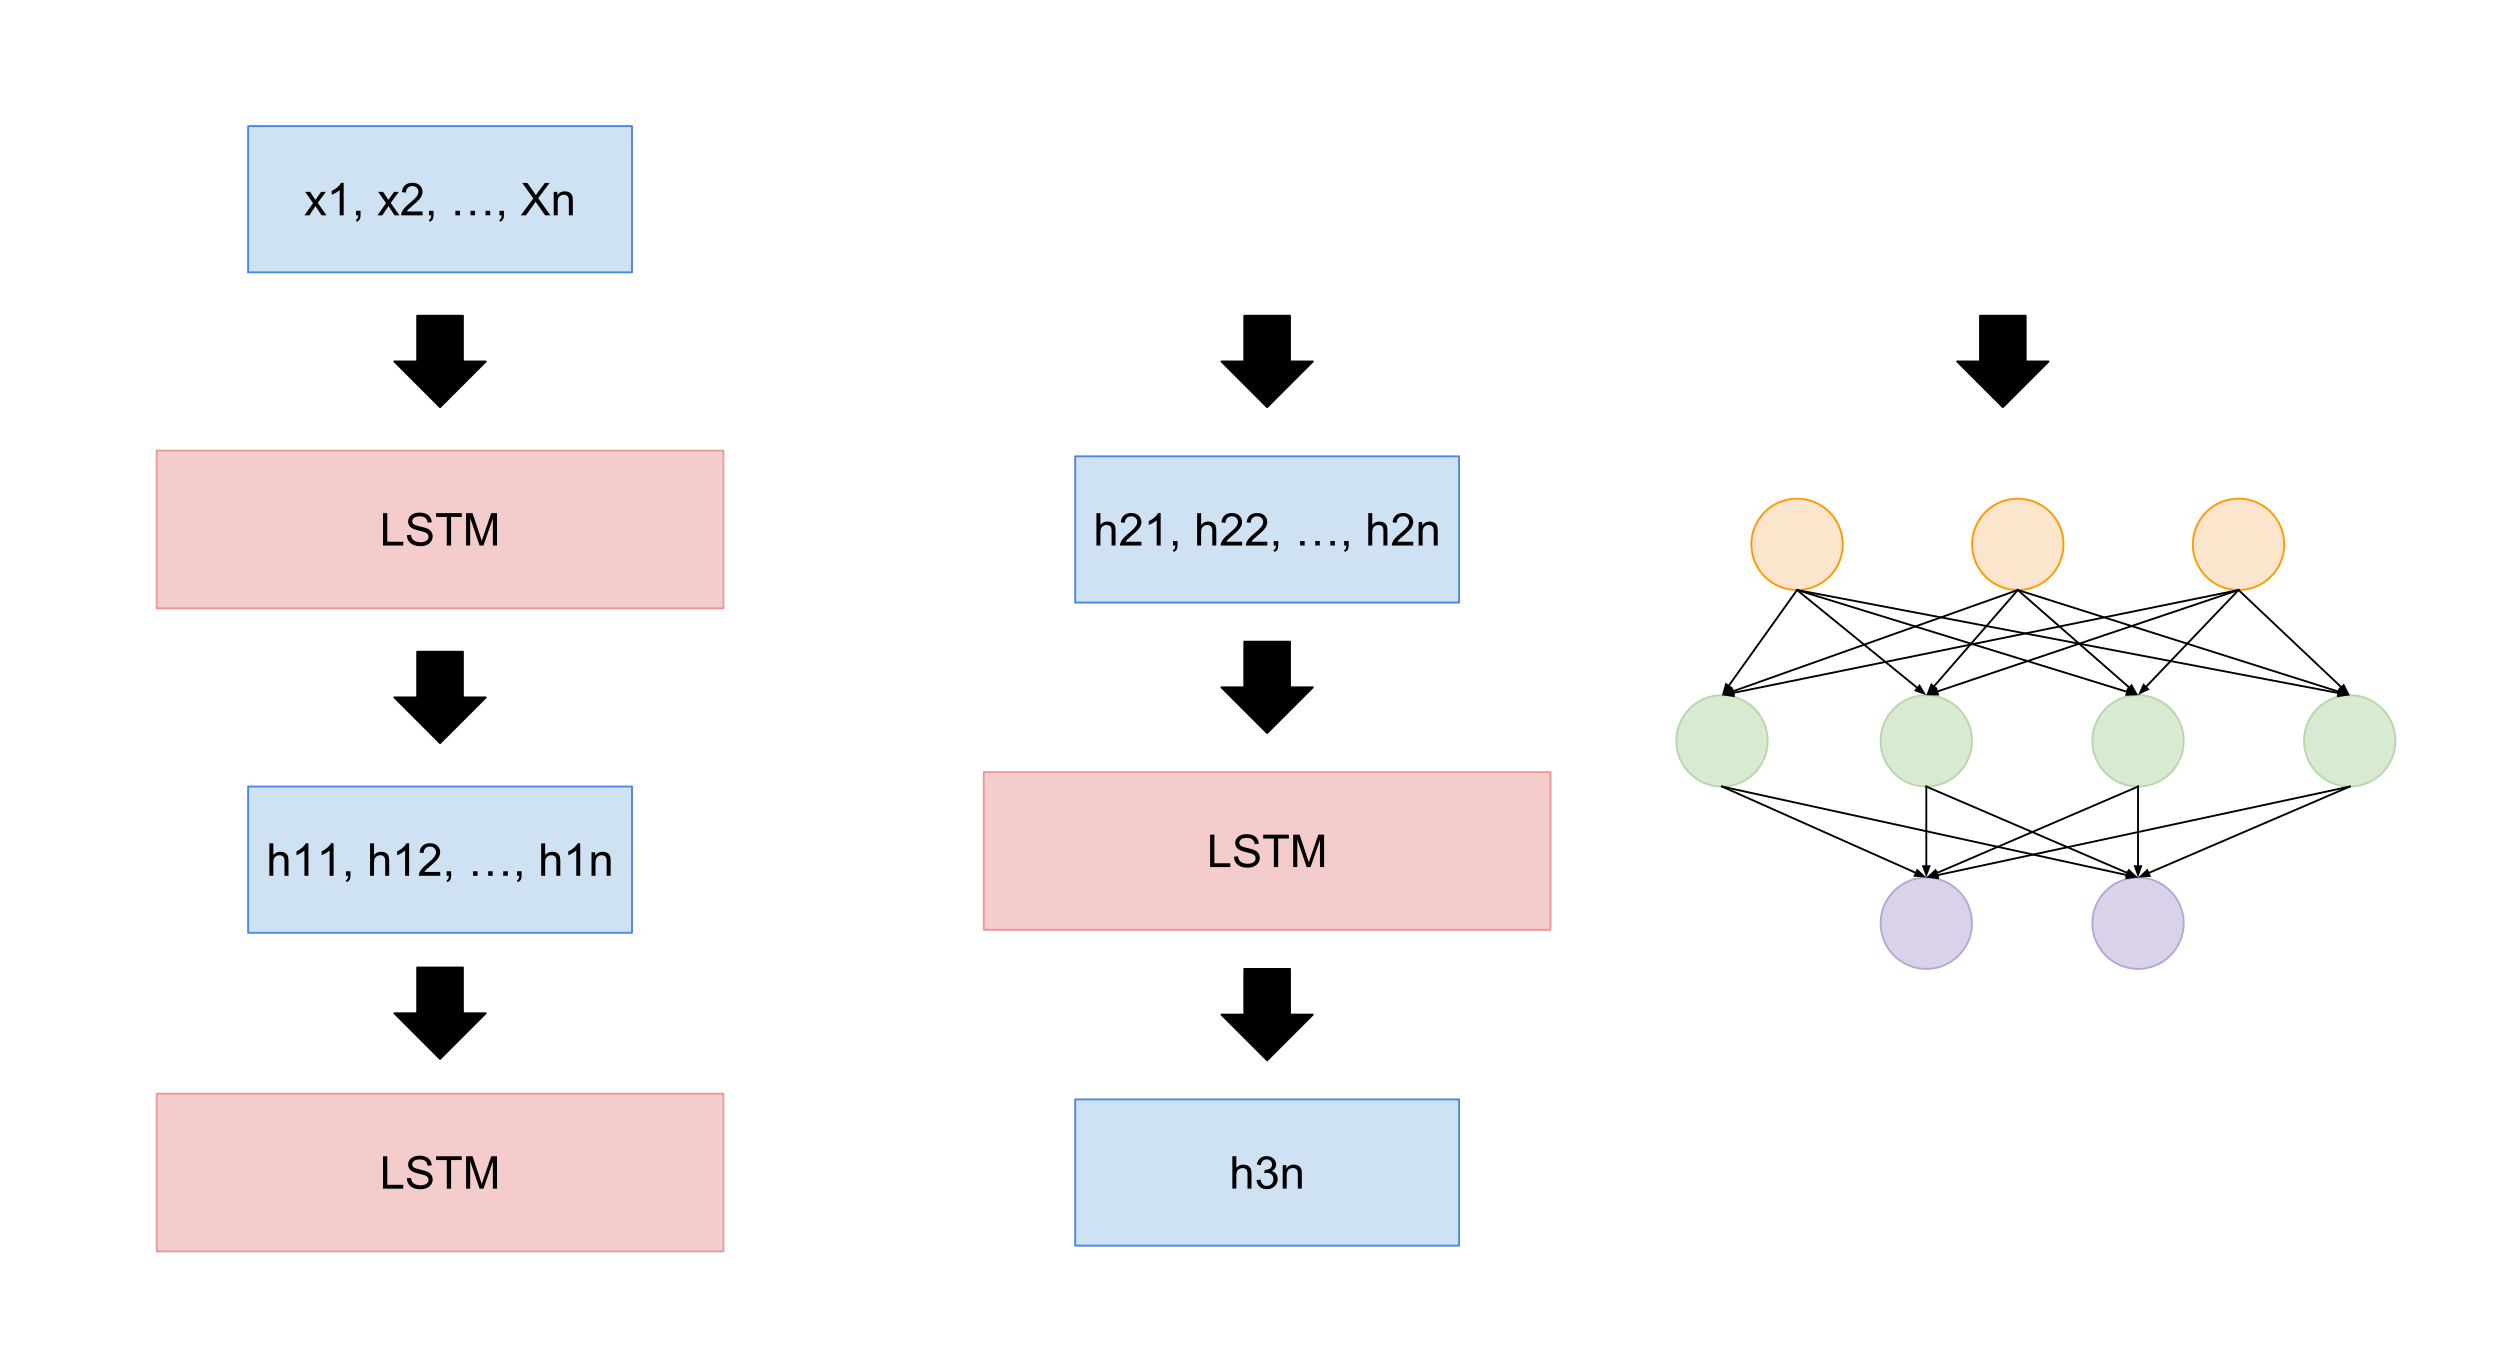 <svg version="1.1" viewBox="0.0 0.0 1325.202 727.533" fill="none" stroke="none" stroke-linecap="square" stroke-miterlimit="10" xmlns:xlink="http://www.w3.org/1999/xlink" xmlns="http://www.w3.org/2000/svg"><clipPath id="p.0"><path d="m0 0l1325.202 0l0 727.533l-1325.202 0l0 -727.533z" clip-rule="nonzero"/></clipPath><g clip-path="url(#p.0)"><path fill="#000000" fill-opacity="0.0" d="m0 0l1325.202 0l0 727.533l-1325.202 0z" fill-rule="evenodd"/><path fill="#cfe2f3" d="m131.517 66.846l203.496 0l0 77.512l-203.496 0z" fill-rule="evenodd"/><path stroke="#4a86e8" stroke-width="1.0" stroke-linejoin="round" stroke-linecap="butt" d="m131.517 66.846l203.496 0l0 77.512l-203.496 0z" fill-rule="evenodd"/><path fill="#000000" d="m161.408 114.142l4.547 -6.469l-4.203 -5.984l2.641 0l1.906 2.922q0.547 0.828 0.875 1.391q0.516 -0.766 0.938 -1.359l2.109 -2.953l2.516 0l-4.297 5.859l4.625 6.594l-2.594 0l-2.547 -3.875l-0.688 -1.031l-3.266 4.906l-2.562 0zm20.766 0l-2.109 0l0 -13.438q-0.75 0.719 -2.0 1.453q-1.234 0.719 -2.219 1.078l0 -2.031q1.781 -0.828 3.094 -2.016q1.328 -1.188 1.875 -2.297l1.359 0l0 17.25zm6.551 0l0 -2.406l2.391 0l0 2.406q0 1.328 -0.469 2.141q-0.469 0.812 -1.484 1.266l-0.578 -0.906q0.656 -0.297 0.969 -0.875q0.328 -0.562 0.359 -1.625l-1.188 0zm11.367 0l4.547 -6.469l-4.203 -5.984l2.641 0l1.906 2.922q0.547 0.828 0.875 1.391q0.516 -0.766 0.938 -1.359l2.109 -2.953l2.516 0l-4.297 5.859l4.625 6.594l-2.594 0l-2.547 -3.875l-0.688 -1.031l-3.266 4.906l-2.562 0zm23.906 -2.031l0 2.031l-11.344 0q-0.031 -0.766 0.234 -1.469q0.438 -1.156 1.391 -2.281q0.953 -1.125 2.766 -2.609q2.797 -2.297 3.781 -3.625q0.984 -1.344 0.984 -2.547q0 -1.25 -0.906 -2.109q-0.891 -0.859 -2.328 -0.859q-1.516 0 -2.438 0.922q-0.906 0.906 -0.922 2.516l-2.172 -0.219q0.219 -2.422 1.672 -3.688q1.453 -1.281 3.906 -1.281q2.469 0 3.906 1.375q1.453 1.359 1.453 3.391q0 1.031 -0.422 2.031q-0.422 1.0 -1.406 2.109q-0.969 1.094 -3.25 3.016q-1.891 1.594 -2.438 2.156q-0.531 0.562 -0.891 1.141l8.422 0zm3.41 2.031l0 -2.406l2.391 0l0 2.406q0 1.328 -0.469 2.141q-0.469 0.812 -1.484 1.266l-0.578 -0.906q0.656 -0.297 0.969 -0.875q0.328 -0.562 0.359 -1.625l-1.188 0zm13.992 0l0 -2.406l2.406 0l0 2.406l-2.406 0zm8.016 0l0 -2.406l2.391 0l0 2.406l-2.391 0zm7.984 0l0 -2.406l2.422 0l0 2.406l-2.422 0zm7.344 0l0 -2.406l2.391 0l0 2.406q0 1.328 -0.469 2.141q-0.469 0.812 -1.484 1.266l-0.578 -0.906q0.656 -0.297 0.969 -0.875q0.328 -0.562 0.359 -1.625l-1.188 0zm11.305 0l6.641 -8.953l-5.859 -8.234l2.703 0l3.125 4.406q0.969 1.375 1.375 2.109q0.578 -0.938 1.359 -1.953l3.469 -4.562l2.469 0l-6.031 8.109l6.5 9.078l-2.812 0l-4.328 -6.125q-0.359 -0.531 -0.75 -1.156q-0.578 0.938 -0.812 1.297l-4.312 5.984l-2.734 0zm17.477 0l0 -12.453l1.906 0l0 1.781q1.375 -2.062 3.953 -2.062q1.125 0 2.062 0.406q0.953 0.406 1.422 1.062q0.469 0.656 0.656 1.562q0.125 0.578 0.125 2.047l0 7.656l-2.109 0l0 -7.578q0 -1.281 -0.25 -1.922q-0.25 -0.641 -0.875 -1.016q-0.625 -0.391 -1.469 -0.391q-1.344 0 -2.328 0.859q-0.984 0.859 -0.984 3.25l0 6.797l-2.109 0z" fill-rule="nonzero"/><path fill="#f4cccc" d="m83.06 238.854l300.409 0l0 83.591l-300.409 0z" fill-rule="evenodd"/><path stroke="#ea9999" stroke-width="1.0" stroke-linejoin="round" stroke-linecap="butt" d="m83.06 238.854l300.409 0l0 83.591l-300.409 0z" fill-rule="evenodd"/><path fill="#000000" d="m203.027 289.19l0 -17.188l2.266 0l0 15.156l8.469 0l0 2.031l-10.734 0zm12.66 -5.516l2.141 -0.188q0.156 1.281 0.703 2.109q0.562 0.828 1.734 1.344q1.172 0.5 2.641 0.5q1.297 0 2.297 -0.375q1.0 -0.391 1.484 -1.062q0.484 -0.688 0.484 -1.484q0 -0.797 -0.469 -1.406q-0.469 -0.609 -1.547 -1.016q-0.688 -0.266 -3.062 -0.828q-2.359 -0.578 -3.312 -1.078q-1.234 -0.641 -1.844 -1.594q-0.594 -0.969 -0.594 -2.141q0 -1.312 0.734 -2.438q0.75 -1.125 2.156 -1.703q1.422 -0.594 3.156 -0.594q1.906 0 3.359 0.609q1.469 0.609 2.25 1.812q0.797 1.188 0.844 2.703l-2.172 0.172q-0.172 -1.641 -1.188 -2.469q-1.016 -0.828 -3.0 -0.828q-2.062 0 -3.016 0.766q-0.938 0.75 -0.938 1.812q0 0.922 0.672 1.516q0.656 0.609 3.422 1.234q2.781 0.625 3.812 1.094q1.5 0.688 2.203 1.75q0.719 1.062 0.719 2.438q0 1.375 -0.781 2.594q-0.781 1.203 -2.25 1.891q-1.469 0.672 -3.312 0.672q-2.328 0 -3.906 -0.672q-1.578 -0.688 -2.484 -2.047q-0.891 -1.375 -0.938 -3.094zm21.148 5.516l0 -15.156l-5.656 0l0 -2.031l13.625 0l0 2.031l-5.688 0l0 15.156l-2.281 0zm10.223 0l0 -17.188l3.422 0l4.062 12.172q0.562 1.703 0.828 2.547q0.297 -0.938 0.906 -2.766l4.125 -11.953l3.047 0l0 17.188l-2.188 0l0 -14.375l-4.984 14.375l-2.063 0l-4.969 -14.625l0 14.625l-2.188 0z" fill-rule="nonzero"/><path fill="#000000" d="m209.045 191.606l12.11 0l0 -24.22l24.22 0l0 24.22l12.11 0l-24.22 24.22z" fill-rule="evenodd"/><path stroke="#000000" stroke-width="1.0" stroke-linejoin="round" stroke-linecap="butt" d="m209.045 191.606l12.11 0l0 -24.22l24.22 0l0 24.22l12.11 0l-24.22 24.22z" fill-rule="evenodd"/><path fill="#000000" d="m209.045 369.69l12.11 0l0 -24.22l24.22 0l0 24.22l12.11 0l-24.22 24.22z" fill-rule="evenodd"/><path stroke="#000000" stroke-width="1.0" stroke-linejoin="round" stroke-linecap="butt" d="m209.045 369.69l12.11 0l0 -24.22l24.22 0l0 24.22l12.11 0l-24.22 24.22z" fill-rule="evenodd"/><path fill="#cfe2f3" d="m131.517 416.938l203.496 0l0 77.512l-203.496 0z" fill-rule="evenodd"/><path stroke="#4a86e8" stroke-width="1.0" stroke-linejoin="round" stroke-linecap="butt" d="m131.517 416.938l203.496 0l0 77.512l-203.496 0z" fill-rule="evenodd"/><path fill="#000000" d="m142.775 464.234l0 -17.188l2.109 0l0 6.172q1.484 -1.719 3.734 -1.719q1.375 0 2.391 0.547q1.031 0.547 1.469 1.516q0.438 0.953 0.438 2.781l0 7.891l-2.109 0l0 -7.891q0 -1.578 -0.688 -2.297q-0.688 -0.719 -1.938 -0.719q-0.938 0 -1.766 0.484q-0.828 0.484 -1.188 1.312q-0.344 0.828 -0.344 2.297l0 6.812l-2.109 0zm20.707 0l-2.109 0l0 -13.438q-0.75 0.719 -2.0 1.453q-1.234 0.719 -2.219 1.078l0 -2.031q1.781 -0.828 3.094 -2.016q1.328 -1.188 1.875 -2.297l1.359 0l0 17.25zm13.348 0l-2.109 0l0 -13.438q-0.75 0.719 -2.0 1.453q-1.234 0.719 -2.219 1.078l0 -2.031q1.781 -0.828 3.094 -2.016q1.328 -1.188 1.875 -2.297l1.359 0l0 17.25zm6.551 0l0 -2.406l2.391 0l0 2.406q0 1.328 -0.469 2.141q-0.469 0.812 -1.484 1.266l-0.578 -0.906q0.656 -0.297 0.969 -0.875q0.328 -0.562 0.359 -1.625l-1.188 0zm12.773 0l0 -17.188l2.109 0l0 6.172q1.484 -1.719 3.734 -1.719q1.375 0 2.391 0.547q1.031 0.547 1.469 1.516q0.438 0.953 0.438 2.781l0 7.891l-2.109 0l0 -7.891q0 -1.578 -0.688 -2.297q-0.688 -0.719 -1.938 -0.719q-0.938 0 -1.766 0.484q-0.828 0.484 -1.188 1.312q-0.344 0.828 -0.344 2.297l0 6.812l-2.109 0zm20.707 0l-2.109 0l0 -13.438q-0.75 0.719 -2.0 1.453q-1.234 0.719 -2.219 1.078l0 -2.031q1.781 -0.828 3.094 -2.016q1.328 -1.188 1.875 -2.297l1.359 0l0 17.25zm16.488 -2.031l0 2.031l-11.344 0q-0.031 -0.766 0.234 -1.469q0.438 -1.156 1.391 -2.281q0.953 -1.125 2.766 -2.609q2.797 -2.297 3.781 -3.625q0.984 -1.344 0.984 -2.547q0 -1.25 -0.906 -2.109q-0.891 -0.859 -2.328 -0.859q-1.516 0 -2.438 0.922q-0.906 0.906 -0.922 2.516l-2.172 -0.219q0.219 -2.422 1.672 -3.688q1.453 -1.281 3.906 -1.281q2.469 0 3.906 1.375q1.453 1.359 1.453 3.391q0 1.031 -0.422 2.031q-0.422 1.0 -1.406 2.109q-0.969 1.094 -3.25 3.016q-1.891 1.594 -2.438 2.156q-0.531 0.562 -0.891 1.141l8.422 0zm3.41 2.031l0 -2.406l2.391 0l0 2.406q0 1.328 -0.469 2.141q-0.469 0.812 -1.484 1.266l-0.578 -0.906q0.656 -0.297 0.969 -0.875q0.328 -0.562 0.359 -1.625l-1.188 0zm13.992 0l0 -2.406l2.406 0l0 2.406l-2.406 0zm8.016 0l0 -2.406l2.391 0l0 2.406l-2.391 0zm7.984 0l0 -2.406l2.422 0l0 2.406l-2.422 0zm7.344 0l0 -2.406l2.391 0l0 2.406q0 1.328 -0.469 2.141q-0.469 0.812 -1.484 1.266l-0.578 -0.906q0.656 -0.297 0.969 -0.875q0.328 -0.562 0.359 -1.625l-1.188 0zm12.773 0l0 -17.188l2.109 0l0 6.172q1.484 -1.719 3.734 -1.719q1.375 0 2.391 0.547q1.031 0.547 1.469 1.516q0.438 0.953 0.438 2.781l0 7.891l-2.109 0l0 -7.891q0 -1.578 -0.688 -2.297q-0.688 -0.719 -1.938 -0.719q-0.938 0 -1.766 0.484q-0.828 0.484 -1.188 1.312q-0.344 0.828 -0.344 2.297l0 6.812l-2.109 0zm20.707 0l-2.109 0l0 -13.438q-0.75 0.719 -2.0 1.453q-1.234 0.719 -2.219 1.078l0 -2.031q1.781 -0.828 3.094 -2.016q1.328 -1.188 1.875 -2.297l1.359 0l0 17.25zm5.988 0l0 -12.453l1.906 0l0 1.781q1.375 -2.062 3.953 -2.062q1.125 0 2.062 0.406q0.953 0.406 1.422 1.062q0.469 0.656 0.656 1.562q0.125 0.578 0.125 2.047l0 7.656l-2.109 0l0 -7.578q0 -1.281 -0.25 -1.922q-0.25 -0.641 -0.875 -1.016q-0.625 -0.391 -1.469 -0.391q-1.344 0 -2.328 0.859q-0.984 0.859 -0.984 3.25l0 6.797l-2.109 0z" fill-rule="nonzero"/><path fill="#f4cccc" d="m83.06 579.752l300.409 0l0 83.591l-300.409 0z" fill-rule="evenodd"/><path stroke="#ea9999" stroke-width="1.0" stroke-linejoin="round" stroke-linecap="butt" d="m83.06 579.752l300.409 0l0 83.591l-300.409 0z" fill-rule="evenodd"/><path fill="#000000" d="m203.027 630.087l0 -17.188l2.266 0l0 15.156l8.469 0l0 2.031l-10.734 0zm12.66 -5.516l2.141 -0.188q0.156 1.281 0.703 2.109q0.562 0.828 1.734 1.344q1.172 0.5 2.641 0.5q1.297 0 2.297 -0.375q1.0 -0.391 1.484 -1.062q0.484 -0.688 0.484 -1.484q0 -0.797 -0.469 -1.406q-0.469 -0.609 -1.547 -1.016q-0.688 -0.266 -3.062 -0.828q-2.359 -0.578 -3.312 -1.078q-1.234 -0.641 -1.844 -1.594q-0.594 -0.969 -0.594 -2.141q0 -1.312 0.734 -2.438q0.75 -1.125 2.156 -1.703q1.422 -0.594 3.156 -0.594q1.906 0 3.359 0.609q1.469 0.609 2.25 1.812q0.797 1.188 0.844 2.703l-2.172 0.172q-0.172 -1.641 -1.188 -2.469q-1.016 -0.828 -3.0 -0.828q-2.062 0 -3.016 0.766q-0.938 0.75 -0.938 1.812q0 0.922 0.672 1.516q0.656 0.609 3.422 1.234q2.781 0.625 3.812 1.094q1.5 0.688 2.203 1.75q0.719 1.062 0.719 2.438q0 1.375 -0.781 2.594q-0.781 1.203 -2.25 1.891q-1.469 0.672 -3.312 0.672q-2.328 0 -3.906 -0.672q-1.578 -0.688 -2.484 -2.047q-0.891 -1.375 -0.938 -3.094zm21.148 5.516l0 -15.156l-5.656 0l0 -2.031l13.625 0l0 2.031l-5.688 0l0 15.156l-2.281 0zm10.223 0l0 -17.188l3.422 0l4.062 12.172q0.562 1.703 0.828 2.547q0.297 -0.938 0.906 -2.766l4.125 -11.953l3.047 0l0 17.188l-2.188 0l0 -14.375l-4.984 14.375l-2.063 0l-4.969 -14.625l0 14.625l-2.188 0z" fill-rule="nonzero"/><path fill="#000000" d="m209.045 537.1l12.11 0l0 -24.22l24.22 0l0 24.22l12.11 0l-24.22 24.22z" fill-rule="evenodd"/><path stroke="#000000" stroke-width="1.0" stroke-linejoin="round" stroke-linecap="butt" d="m209.045 537.1l12.11 0l0 -24.22l24.22 0l0 24.22l12.11 0l-24.22 24.22z" fill-rule="evenodd"/><path fill="#000000" d="m647.467 191.606l12.11 0l0 -24.22l24.22 0l0 24.22l12.11 0l-24.22 24.22z" fill-rule="evenodd"/><path stroke="#000000" stroke-width="1.0" stroke-linejoin="round" stroke-linecap="butt" d="m647.467 191.606l12.11 0l0 -24.22l24.22 0l0 24.22l12.11 0l-24.22 24.22z" fill-rule="evenodd"/><path fill="#cfe2f3" d="m569.94 241.894l203.496 0l0 77.512l-203.496 0z" fill-rule="evenodd"/><path stroke="#4a86e8" stroke-width="1.0" stroke-linejoin="round" stroke-linecap="butt" d="m569.94 241.894l203.496 0l0 77.512l-203.496 0z" fill-rule="evenodd"/><path fill="#000000" d="m581.197 289.19l0 -17.188l2.109 0l0 6.172q1.484 -1.719 3.734 -1.719q1.375 0 2.391 0.547q1.031 0.547 1.469 1.516q0.438 0.953 0.438 2.781l0 7.891l-2.109 0l0 -7.891q0 -1.578 -0.688 -2.297q-0.688 -0.719 -1.938 -0.719q-0.938 0 -1.766 0.484q-0.828 0.484 -1.188 1.312q-0.344 0.828 -0.344 2.297l0 6.812l-2.109 0zm23.848 -2.031l0 2.031l-11.344 0q-0.031 -0.766 0.234 -1.469q0.438 -1.156 1.391 -2.281q0.953 -1.125 2.766 -2.609q2.797 -2.297 3.781 -3.625q0.984 -1.344 0.984 -2.547q0 -1.25 -0.906 -2.109q-0.891 -0.859 -2.328 -0.859q-1.516 0 -2.438 0.922q-0.906 0.906 -0.922 2.516l-2.172 -0.219q0.219 -2.422 1.672 -3.688q1.453 -1.281 3.906 -1.281q2.469 0 3.906 1.375q1.453 1.359 1.453 3.391q0 1.031 -0.422 2.031q-0.422 1.0 -1.406 2.109q-0.969 1.094 -3.25 3.016q-1.891 1.594 -2.438 2.156q-0.531 0.562 -0.891 1.141l8.422 0zm10.207 2.031l-2.109 0l0 -13.438q-0.75 0.719 -2.0 1.453q-1.234 0.719 -2.219 1.078l0 -2.031q1.781 -0.828 3.094 -2.016q1.328 -1.188 1.875 -2.297l1.359 0l0 17.25zm6.551 0l0 -2.406l2.391 0l0 2.406q0 1.328 -0.469 2.141q-0.469 0.812 -1.484 1.266l-0.578 -0.906q0.656 -0.297 0.969 -0.875q0.328 -0.562 0.359 -1.625l-1.188 0zm12.773 0l0 -17.188l2.109 0l0 6.172q1.484 -1.719 3.734 -1.719q1.375 0 2.391 0.547q1.031 0.547 1.469 1.516q0.438 0.953 0.438 2.781l0 7.891l-2.109 0l0 -7.891q0 -1.578 -0.688 -2.297q-0.688 -0.719 -1.938 -0.719q-0.938 0 -1.766 0.484q-0.828 0.484 -1.188 1.312q-0.344 0.828 -0.344 2.297l0 6.812l-2.109 0zm23.848 -2.031l0 2.031l-11.344 0q-0.031 -0.766 0.234 -1.469q0.438 -1.156 1.391 -2.281q0.953 -1.125 2.766 -2.609q2.797 -2.297 3.781 -3.625q0.984 -1.344 0.984 -2.547q0 -1.25 -0.906 -2.109q-0.891 -0.859 -2.328 -0.859q-1.516 0 -2.438 0.922q-0.906 0.906 -0.922 2.516l-2.172 -0.219q0.219 -2.422 1.672 -3.688q1.453 -1.281 3.906 -1.281q2.469 0 3.906 1.375q1.453 1.359 1.453 3.391q0 1.031 -0.422 2.031q-0.422 1.0 -1.406 2.109q-0.969 1.094 -3.25 3.016q-1.891 1.594 -2.438 2.156q-0.531 0.562 -0.891 1.141l8.422 0zm13.348 0l0 2.031l-11.344 0q-0.031 -0.766 0.234 -1.469q0.438 -1.156 1.391 -2.281q0.953 -1.125 2.766 -2.609q2.797 -2.297 3.781 -3.625q0.984 -1.344 0.984 -2.547q0 -1.25 -0.906 -2.109q-0.891 -0.859 -2.328 -0.859q-1.516 0 -2.438 0.922q-0.906 0.906 -0.922 2.516l-2.172 -0.219q0.219 -2.422 1.672 -3.688q1.453 -1.281 3.906 -1.281q2.469 0 3.906 1.375q1.453 1.359 1.453 3.391q0 1.031 -0.422 2.031q-0.422 1.0 -1.406 2.109q-0.969 1.094 -3.25 3.016q-1.891 1.594 -2.438 2.156q-0.531 0.562 -0.891 1.141l8.422 0zm3.41 2.031l0 -2.406l2.391 0l0 2.406q0 1.328 -0.469 2.141q-0.469 0.812 -1.484 1.266l-0.578 -0.906q0.656 -0.297 0.969 -0.875q0.328 -0.562 0.359 -1.625l-1.188 0zm13.992 0l0 -2.406l2.406 0l0 2.406l-2.406 0zm8.016 0l0 -2.406l2.391 0l0 2.406l-2.391 0zm7.984 0l0 -2.406l2.422 0l0 2.406l-2.422 0zm7.344 0l0 -2.406l2.391 0l0 2.406q0 1.328 -0.469 2.141q-0.469 0.812 -1.484 1.266l-0.578 -0.906q0.656 -0.297 0.969 -0.875q0.328 -0.562 0.359 -1.625l-1.188 0zm12.773 0l0 -17.188l2.109 0l0 6.172q1.484 -1.719 3.734 -1.719q1.375 0 2.391 0.547q1.031 0.547 1.469 1.516q0.438 0.953 0.438 2.781l0 7.891l-2.109 0l0 -7.891q0 -1.578 -0.688 -2.297q-0.688 -0.719 -1.938 -0.719q-0.938 0 -1.766 0.484q-0.828 0.484 -1.188 1.312q-0.344 0.828 -0.344 2.297l0 6.812l-2.109 0zm23.848 -2.031l0 2.031l-11.344 0q-0.031 -0.766 0.234 -1.469q0.438 -1.156 1.391 -2.281q0.953 -1.125 2.766 -2.609q2.797 -2.297 3.781 -3.625q0.984 -1.344 0.984 -2.547q0 -1.25 -0.906 -2.109q-0.891 -0.859 -2.328 -0.859q-1.516 0 -2.438 0.922q-0.906 0.906 -0.922 2.516l-2.172 -0.219q0.219 -2.422 1.672 -3.688q1.453 -1.281 3.906 -1.281q2.469 0 3.906 1.375q1.453 1.359 1.453 3.391q0 1.031 -0.422 2.031q-0.422 1.0 -1.406 2.109q-0.969 1.094 -3.25 3.016q-1.891 1.594 -2.438 2.156q-0.531 0.562 -0.891 1.141l8.422 0zm2.848 2.031l0 -12.453l1.906 0l0 1.781q1.375 -2.062 3.953 -2.062q1.125 0 2.062 0.406q0.953 0.406 1.422 1.062q0.469 0.656 0.656 1.562q0.125 0.578 0.125 2.047l0 7.656l-2.109 0l0 -7.578q0 -1.281 -0.25 -1.922q-0.25 -0.641 -0.875 -1.016q-0.625 -0.391 -1.469 -0.391q-1.344 0 -2.328 0.859q-0.984 0.859 -0.984 3.25l0 6.797l-2.109 0z" fill-rule="nonzero"/><path fill="#000000" d="m647.467 364.349l12.11 0l0 -24.22l24.22 0l0 24.22l12.11 0l-24.22 24.22z" fill-rule="evenodd"/><path stroke="#000000" stroke-width="1.0" stroke-linejoin="round" stroke-linecap="butt" d="m647.467 364.349l12.11 0l0 -24.22l24.22 0l0 24.22l12.11 0l-24.22 24.22z" fill-rule="evenodd"/><path fill="#f4cccc" d="m521.483 409.295l300.409 0l0 83.591l-300.409 0z" fill-rule="evenodd"/><path stroke="#ea9999" stroke-width="1.0" stroke-linejoin="round" stroke-linecap="butt" d="m521.483 409.295l300.409 0l0 83.591l-300.409 0z" fill-rule="evenodd"/><path fill="#000000" d="m641.449 459.631l0 -17.188l2.266 0l0 15.156l8.469 0l0 2.031l-10.734 0zm12.66 -5.516l2.141 -0.188q0.156 1.281 0.703 2.109q0.562 0.828 1.734 1.344q1.172 0.5 2.641 0.5q1.297 0 2.297 -0.375q1.0 -0.391 1.484 -1.062q0.484 -0.688 0.484 -1.484q0 -0.797 -0.469 -1.406q-0.469 -0.609 -1.547 -1.016q-0.688 -0.266 -3.062 -0.828q-2.359 -0.578 -3.312 -1.078q-1.234 -0.641 -1.844 -1.594q-0.594 -0.969 -0.594 -2.141q0 -1.312 0.734 -2.438q0.75 -1.125 2.156 -1.703q1.422 -0.594 3.156 -0.594q1.906 0 3.359 0.609q1.469 0.609 2.25 1.812q0.797 1.188 0.844 2.703l-2.172 0.172q-0.172 -1.641 -1.188 -2.469q-1.016 -0.828 -3.0 -0.828q-2.062 0 -3.016 0.766q-0.938 0.75 -0.938 1.812q0 0.922 0.672 1.516q0.656 0.609 3.422 1.234q2.781 0.625 3.812 1.094q1.5 0.688 2.203 1.75q0.719 1.062 0.719 2.438q0 1.375 -0.781 2.594q-0.781 1.203 -2.25 1.891q-1.469 0.672 -3.312 0.672q-2.328 0 -3.906 -0.672q-1.578 -0.688 -2.484 -2.047q-0.891 -1.375 -0.938 -3.094zm21.148 5.516l0 -15.156l-5.656 0l0 -2.031l13.625 0l0 2.031l-5.688 0l0 15.156l-2.281 0zm10.223 0l0 -17.188l3.422 0l4.062 12.172q0.562 1.703 0.828 2.547q0.297 -0.938 0.906 -2.766l4.125 -11.953l3.047 0l0 17.188l-2.188 0l0 -14.375l-4.984 14.375l-2.062 0l-4.969 -14.625l0 14.625l-2.188 0z" fill-rule="nonzero"/><path fill="#000000" d="m647.467 537.829l12.11 0l0 -24.22l24.22 0l0 24.22l12.11 0l-24.22 24.22z" fill-rule="evenodd"/><path stroke="#000000" stroke-width="1.0" stroke-linejoin="round" stroke-linecap="butt" d="m647.467 537.829l12.11 0l0 -24.22l24.22 0l0 24.22l12.11 0l-24.22 24.22z" fill-rule="evenodd"/><path fill="#cfe2f3" d="m569.94 582.776l203.496 0l0 77.512l-203.496 0z" fill-rule="evenodd"/><path stroke="#4a86e8" stroke-width="1.0" stroke-linejoin="round" stroke-linecap="butt" d="m569.94 582.776l203.496 0l0 77.512l-203.496 0z" fill-rule="evenodd"/><path fill="#000000" d="m653.244 630.072l0 -17.188l2.109 0l0 6.172q1.484 -1.719 3.734 -1.719q1.375 0 2.391 0.547q1.031 0.547 1.469 1.516q0.438 0.953 0.438 2.781l0 7.891l-2.109 0l0 -7.891q0 -1.578 -0.688 -2.297q-0.688 -0.719 -1.938 -0.719q-0.938 0 -1.766 0.484q-0.828 0.484 -1.188 1.312q-0.344 0.828 -0.344 2.297l0 6.812l-2.109 0zm12.785 -4.531l2.109 -0.281q0.359 1.781 1.234 2.578q0.875 0.797 2.125 0.797q1.484 0 2.5 -1.031q1.031 -1.031 1.031 -2.562q0 -1.453 -0.953 -2.391q-0.938 -0.953 -2.406 -0.953q-0.594 0 -1.484 0.234l0.234 -1.844q0.203 0.016 0.344 0.016q1.344 0 2.422 -0.703q1.078 -0.703 1.078 -2.156q0 -1.172 -0.797 -1.922q-0.781 -0.766 -2.016 -0.766q-1.234 0 -2.062 0.781q-0.812 0.766 -1.047 2.312l-2.109 -0.375q0.391 -2.125 1.75 -3.281q1.375 -1.172 3.422 -1.172q1.406 0 2.578 0.609q1.188 0.594 1.812 1.641q0.641 1.047 0.641 2.219q0 1.109 -0.609 2.031q-0.594 0.906 -1.766 1.438q1.531 0.359 2.375 1.469q0.844 1.109 0.844 2.766q0 2.25 -1.641 3.828q-1.641 1.562 -4.156 1.562q-2.266 0 -3.766 -1.344q-1.484 -1.359 -1.688 -3.5zm13.91 4.531l0 -12.453l1.906 0l0 1.781q1.375 -2.062 3.953 -2.062q1.125 0 2.062 0.406q0.953 0.406 1.422 1.062q0.469 0.656 0.656 1.562q0.125 0.578 0.125 2.047l0 7.656l-2.109 0l0 -7.578q0 -1.281 -0.25 -1.922q-0.25 -0.641 -0.875 -1.016q-0.625 -0.391 -1.469 -0.391q-1.344 0 -2.328 0.859q-0.984 0.859 -0.984 3.25l0 6.797l-2.109 0z" fill-rule="nonzero"/><path fill="#000000" d="m1037.454 191.606l12.11 0l0 -24.22l24.22 0l0 24.22l12.11 0l-24.22 24.22z" fill-rule="evenodd"/><path stroke="#000000" stroke-width="1.0" stroke-linejoin="round" stroke-linecap="butt" d="m1037.454 191.606l12.11 0l0 -24.22l24.22 0l0 24.22l12.11 0l-24.22 24.22z" fill-rule="evenodd"/><path fill="#fce5cd" d="m928.357 288.538l0 0c0 -13.377 10.844 -24.22 24.221 -24.22l0 0c6.424 0 12.584 2.552 17.126 7.094c4.542 4.542 7.094 10.703 7.094 17.126l0 0c0 13.377 -10.844 24.22 -24.22 24.22l0 0c-13.377 0 -24.221 -10.844 -24.221 -24.22z" fill-rule="evenodd"/><path stroke="#ff9900" stroke-width="1.0" stroke-linejoin="round" stroke-linecap="butt" d="m928.357 288.538l0 0c0 -13.377 10.844 -24.22 24.221 -24.22l0 0c6.424 0 12.584 2.552 17.126 7.094c4.542 4.542 7.094 10.703 7.094 17.126l0 0c0 13.377 -10.844 24.22 -24.22 24.22l0 0c-13.377 0 -24.221 -10.844 -24.221 -24.22z" fill-rule="evenodd"/><path fill="#fce5cd" d="m1045.37 288.538l0 0c0 -13.377 10.844 -24.22 24.22 -24.22l0 0c6.424 0 12.584 2.552 17.126 7.094c4.542 4.542 7.094 10.703 7.094 17.126l0 0c0 13.377 -10.844 24.22 -24.22 24.22l0 0c-13.377 0 -24.22 -10.844 -24.22 -24.22z" fill-rule="evenodd"/><path stroke="#ff9900" stroke-width="1.0" stroke-linejoin="round" stroke-linecap="butt" d="m1045.37 288.538l0 0c0 -13.377 10.844 -24.22 24.22 -24.22l0 0c6.424 0 12.584 2.552 17.126 7.094c4.542 4.542 7.094 10.703 7.094 17.126l0 0c0 13.377 -10.844 24.22 -24.22 24.22l0 0c-13.377 0 -24.22 -10.844 -24.22 -24.22z" fill-rule="evenodd"/><path fill="#fce5cd" d="m1162.383 288.538l0 0c0 -13.377 10.844 -24.22 24.22 -24.22l0 0c6.424 0 12.584 2.552 17.126 7.094c4.542 4.542 7.094 10.703 7.094 17.126l0 0c0 13.377 -10.844 24.22 -24.22 24.22l0 0c-13.377 0 -24.22 -10.844 -24.22 -24.22z" fill-rule="evenodd"/><path stroke="#ff9900" stroke-width="1.0" stroke-linejoin="round" stroke-linecap="butt" d="m1162.383 288.538l0 0c0 -13.377 10.844 -24.22 24.22 -24.22l0 0c6.424 0 12.584 2.552 17.126 7.094c4.542 4.542 7.094 10.703 7.094 17.126l0 0c0 13.377 -10.844 24.22 -24.22 24.22l0 0c-13.377 0 -24.22 -10.844 -24.22 -24.22z" fill-rule="evenodd"/><path fill="#d9ead3" d="m888.575 392.719l0 0c0 -13.377 10.844 -24.22 24.22 -24.22l0 0c6.424 0 12.584 2.552 17.126 7.094c4.542 4.542 7.094 10.703 7.094 17.126l0 0c0 13.377 -10.844 24.22 -24.22 24.22l0 0c-13.377 0 -24.22 -10.844 -24.22 -24.22z" fill-rule="evenodd"/><path stroke="#b6d7a8" stroke-width="1.0" stroke-linejoin="round" stroke-linecap="butt" d="m888.575 392.719l0 0c0 -13.377 10.844 -24.22 24.22 -24.22l0 0c6.424 0 12.584 2.552 17.126 7.094c4.542 4.542 7.094 10.703 7.094 17.126l0 0c0 13.377 -10.844 24.22 -24.22 24.22l0 0c-13.377 0 -24.22 -10.844 -24.22 -24.22z" fill-rule="evenodd"/><path fill="#d9ead3" d="m996.875 392.719l0 0c0 -13.377 10.844 -24.22 24.221 -24.22l0 0c6.424 0 12.584 2.552 17.126 7.094c4.542 4.542 7.094 10.703 7.094 17.126l0 0c0 13.377 -10.844 24.22 -24.22 24.22l0 0c-13.377 0 -24.221 -10.844 -24.221 -24.22z" fill-rule="evenodd"/><path stroke="#b6d7a8" stroke-width="1.0" stroke-linejoin="round" stroke-linecap="butt" d="m996.875 392.719l0 0c0 -13.377 10.844 -24.22 24.221 -24.22l0 0c6.424 0 12.584 2.552 17.126 7.094c4.542 4.542 7.094 10.703 7.094 17.126l0 0c0 13.377 -10.844 24.22 -24.22 24.22l0 0c-13.377 0 -24.221 -10.844 -24.221 -24.22z" fill-rule="evenodd"/><path fill="#d9ead3" d="m1109.105 392.719l0 0c0 -13.377 10.844 -24.22 24.22 -24.22l0 0c6.424 0 12.584 2.552 17.126 7.094c4.542 4.542 7.094 10.703 7.094 17.126l0 0c0 13.377 -10.844 24.22 -24.22 24.22l0 0c-13.377 0 -24.22 -10.844 -24.22 -24.22z" fill-rule="evenodd"/><path stroke="#b6d7a8" stroke-width="1.0" stroke-linejoin="round" stroke-linecap="butt" d="m1109.105 392.719l0 0c0 -13.377 10.844 -24.22 24.22 -24.22l0 0c6.424 0 12.584 2.552 17.126 7.094c4.542 4.542 7.094 10.703 7.094 17.126l0 0c0 13.377 -10.844 24.22 -24.22 24.22l0 0c-13.377 0 -24.22 -10.844 -24.22 -24.22z" fill-rule="evenodd"/><path fill="#d9ead3" d="m1221.336 392.719l0 0c0 -13.377 10.844 -24.22 24.22 -24.22l0 0c6.424 0 12.584 2.552 17.126 7.094c4.542 4.542 7.094 10.703 7.094 17.126l0 0c0 13.377 -10.844 24.22 -24.22 24.22l0 0c-13.377 0 -24.22 -10.844 -24.22 -24.22z" fill-rule="evenodd"/><path stroke="#b6d7a8" stroke-width="1.0" stroke-linejoin="round" stroke-linecap="butt" d="m1221.336 392.719l0 0c0 -13.377 10.844 -24.22 24.22 -24.22l0 0c6.424 0 12.584 2.552 17.126 7.094c4.542 4.542 7.094 10.703 7.094 17.126l0 0c0 13.377 -10.844 24.22 -24.22 24.22l0 0c-13.377 0 -24.22 -10.844 -24.22 -24.22z" fill-rule="evenodd"/><path fill="#d9d2e9" d="m996.877 489.388l0 0c0 -13.377 10.844 -24.22 24.22 -24.22l0 0c6.424 0 12.584 2.552 17.127 7.094c4.542 4.542 7.094 10.703 7.094 17.126l0 0c0 13.377 -10.844 24.22 -24.221 24.22l0 0c-13.377 0 -24.22 -10.844 -24.22 -24.22z" fill-rule="evenodd"/><path stroke="#b4a7d6" stroke-width="1.0" stroke-linejoin="round" stroke-linecap="butt" d="m996.877 489.388l0 0c0 -13.377 10.844 -24.22 24.22 -24.22l0 0c6.424 0 12.584 2.552 17.127 7.094c4.542 4.542 7.094 10.703 7.094 17.126l0 0c0 13.377 -10.844 24.22 -24.221 24.22l0 0c-13.377 0 -24.22 -10.844 -24.22 -24.22z" fill-rule="evenodd"/><path fill="#d9d2e9" d="m1109.105 489.388l0 0c0 -13.377 10.844 -24.22 24.22 -24.22l0 0c6.424 0 12.584 2.552 17.126 7.094c4.542 4.542 7.094 10.703 7.094 17.126l0 0c0 13.377 -10.844 24.22 -24.22 24.22l0 0c-13.377 0 -24.22 -10.844 -24.22 -24.22z" fill-rule="evenodd"/><path stroke="#b4a7d6" stroke-width="1.0" stroke-linejoin="round" stroke-linecap="butt" d="m1109.105 489.388l0 0c0 -13.377 10.844 -24.22 24.22 -24.22l0 0c6.424 0 12.584 2.552 17.126 7.094c4.542 4.542 7.094 10.703 7.094 17.126l0 0c0 13.377 -10.844 24.22 -24.22 24.22l0 0c-13.377 0 -24.22 -10.844 -24.22 -24.22z" fill-rule="evenodd"/><path fill="#000000" fill-opacity="0.0" d="m952.577 312.759l-39.78 55.748" fill-rule="evenodd"/><path stroke="#000000" stroke-width="1.0" stroke-linejoin="round" stroke-linecap="butt" d="m952.577 312.759l-36.294 50.864" fill-rule="evenodd"/><path fill="#000000" stroke="#000000" stroke-width="1.0" stroke-linecap="butt" d="m914.938 362.663l-1.291 4.653l3.98 -2.735z" fill-rule="evenodd"/><path fill="#000000" fill-opacity="0.0" d="m1069.591 312.759l-156.787 55.748" fill-rule="evenodd"/><path stroke="#000000" stroke-width="1.0" stroke-linejoin="round" stroke-linecap="butt" d="m1069.591 312.759l-151.134 53.738" fill-rule="evenodd"/><path fill="#000000" stroke="#000000" stroke-width="1.0" stroke-linecap="butt" d="m917.903 364.94l-3.723 3.077l4.829 0.036z" fill-rule="evenodd"/><path fill="#000000" fill-opacity="0.0" d="m1186.604 312.759l-273.795 55.748" fill-rule="evenodd"/><path stroke="#000000" stroke-width="1.0" stroke-linejoin="round" stroke-linecap="butt" d="m1186.604 312.759l-267.916 54.551" fill-rule="evenodd"/><path fill="#000000" stroke="#000000" stroke-width="1.0" stroke-linecap="butt" d="m918.358 365.691l-4.117 2.524l4.776 0.713z" fill-rule="evenodd"/><path fill="#000000" fill-opacity="0.0" d="m952.577 312.759l68.504 55.748" fill-rule="evenodd"/><path stroke="#000000" stroke-width="1.0" stroke-linejoin="round" stroke-linecap="butt" d="m952.577 312.759l63.85 51.961" fill-rule="evenodd"/><path fill="#000000" stroke="#000000" stroke-width="1.0" stroke-linecap="butt" d="m1015.385 366.001l4.562 1.583l-2.477 -4.146z" fill-rule="evenodd"/><path fill="#000000" fill-opacity="0.0" d="m1069.591 312.759l-48.504 55.748" fill-rule="evenodd"/><path stroke="#000000" stroke-width="1.0" stroke-linejoin="round" stroke-linecap="butt" d="m1069.591 312.759l-44.566 51.221" fill-rule="evenodd"/><path fill="#000000" stroke="#000000" stroke-width="1.0" stroke-linecap="butt" d="m1023.779 362.896l-1.733 4.508l4.225 -2.339z" fill-rule="evenodd"/><path fill="#000000" fill-opacity="0.0" d="m1186.604 312.759l-165.512 55.748" fill-rule="evenodd"/><path stroke="#000000" stroke-width="1.0" stroke-linejoin="round" stroke-linecap="butt" d="m1186.604 312.759l-159.826 53.833" fill-rule="evenodd"/><path fill="#000000" stroke="#000000" stroke-width="1.0" stroke-linecap="butt" d="m1026.251 365.026l-3.773 3.014l4.828 0.117z" fill-rule="evenodd"/><path fill="#000000" fill-opacity="0.0" d="m952.577 312.759l180.756 55.748" fill-rule="evenodd"/><path stroke="#000000" stroke-width="1.0" stroke-linejoin="round" stroke-linecap="butt" d="m952.577 312.759l175.022 53.98" fill-rule="evenodd"/><path fill="#000000" stroke="#000000" stroke-width="1.0" stroke-linecap="butt" d="m1127.113 368.317l4.823 -0.241l-3.85 -2.916z" fill-rule="evenodd"/><path fill="#000000" fill-opacity="0.0" d="m1069.591 312.759l63.748 55.748" fill-rule="evenodd"/><path stroke="#000000" stroke-width="1.0" stroke-linejoin="round" stroke-linecap="butt" d="m1069.591 312.759l59.231 51.798" fill-rule="evenodd"/><path fill="#000000" stroke="#000000" stroke-width="1.0" stroke-linecap="butt" d="m1127.735 365.8l4.503 1.744l-2.329 -4.231z" fill-rule="evenodd"/><path fill="#000000" fill-opacity="0.0" d="m1186.604 312.759l-53.291 55.748" fill-rule="evenodd"/><path stroke="#000000" stroke-width="1.0" stroke-linejoin="round" stroke-linecap="butt" d="m1186.604 312.759l-49.145 51.411" fill-rule="evenodd"/><path fill="#000000" stroke="#000000" stroke-width="1.0" stroke-linecap="butt" d="m1136.264 363.028l-1.942 4.422l4.33 -2.139z" fill-rule="evenodd"/><path fill="#000000" fill-opacity="0.0" d="m952.577 312.759l292.976 55.748" fill-rule="evenodd"/><path stroke="#000000" stroke-width="1.0" stroke-linejoin="round" stroke-linecap="butt" d="m952.577 312.759l287.082 54.626" fill-rule="evenodd"/><path fill="#000000" stroke="#000000" stroke-width="1.0" stroke-linecap="butt" d="m1239.351 369.008l4.767 -0.774l-4.149 -2.471z" fill-rule="evenodd"/><path fill="#000000" fill-opacity="0.0" d="m1069.591 312.759l175.969 55.748" fill-rule="evenodd"/><path stroke="#000000" stroke-width="1.0" stroke-linejoin="round" stroke-linecap="butt" d="m1069.591 312.759l170.249 53.936" fill-rule="evenodd"/><path fill="#000000" stroke="#000000" stroke-width="1.0" stroke-linecap="butt" d="m1239.34 368.269l4.825 -0.204l-3.827 -2.945z" fill-rule="evenodd"/><path fill="#000000" fill-opacity="0.0" d="m1186.604 312.759l58.961 55.748" fill-rule="evenodd"/><path stroke="#000000" stroke-width="1.0" stroke-linejoin="round" stroke-linecap="butt" d="m1186.604 312.759l54.601 51.626" fill-rule="evenodd"/><path fill="#000000" stroke="#000000" stroke-width="1.0" stroke-linecap="butt" d="m1240.07 365.585l4.432 1.918l-2.163 -4.318z" fill-rule="evenodd"/><path fill="#000000" fill-opacity="0.0" d="m912.795 416.94l108.315 48.22" fill-rule="evenodd"/><path stroke="#000000" stroke-width="1.0" stroke-linejoin="round" stroke-linecap="butt" d="m912.795 416.94l102.834 45.78" fill-rule="evenodd"/><path fill="#000000" stroke="#000000" stroke-width="1.0" stroke-linecap="butt" d="m1014.957 464.229l4.818 0.337l-3.474 -3.355z" fill-rule="evenodd"/><path fill="#000000" fill-opacity="0.0" d="m1021.096 416.94l0 48.22" fill-rule="evenodd"/><path stroke="#000000" stroke-width="1.0" stroke-linejoin="round" stroke-linecap="butt" d="m1021.096 416.94l0 42.22" fill-rule="evenodd"/><path fill="#000000" stroke="#000000" stroke-width="1.0" stroke-linecap="butt" d="m1019.444 459.16l1.652 4.538l1.652 -4.538z" fill-rule="evenodd"/><path fill="#000000" fill-opacity="0.0" d="m1133.325 416.94l-112.22 48.22" fill-rule="evenodd"/><path stroke="#000000" stroke-width="1.0" stroke-linejoin="round" stroke-linecap="butt" d="m1133.325 416.94l-106.708 45.852" fill-rule="evenodd"/><path fill="#000000" stroke="#000000" stroke-width="1.0" stroke-linecap="butt" d="m1025.966 461.274l-3.517 3.309l4.822 -0.274z" fill-rule="evenodd"/><path fill="#000000" fill-opacity="0.0" d="m1245.556 416.94l-224.472 48.22" fill-rule="evenodd"/><path stroke="#000000" stroke-width="1.0" stroke-linejoin="round" stroke-linecap="butt" d="m1245.556 416.94l-218.606 46.96" fill-rule="evenodd"/><path fill="#000000" stroke="#000000" stroke-width="1.0" stroke-linecap="butt" d="m1026.603 462.285l-4.09 2.568l4.784 0.662z" fill-rule="evenodd"/><path fill="#000000" fill-opacity="0.0" d="m912.795 416.94l220.535 48.22" fill-rule="evenodd"/><path stroke="#000000" stroke-width="1.0" stroke-linejoin="round" stroke-linecap="butt" d="m912.795 416.94l214.674 46.939" fill-rule="evenodd"/><path fill="#000000" stroke="#000000" stroke-width="1.0" stroke-linecap="butt" d="m1127.116 465.492l4.786 -0.644l-4.081 -2.583z" fill-rule="evenodd"/><path fill="#000000" fill-opacity="0.0" d="m1021.096 416.94l112.22 48.22" fill-rule="evenodd"/><path stroke="#000000" stroke-width="1.0" stroke-linejoin="round" stroke-linecap="butt" d="m1021.096 416.94l106.708 45.852" fill-rule="evenodd"/><path fill="#000000" stroke="#000000" stroke-width="1.0" stroke-linecap="butt" d="m1127.152 464.309l4.822 0.274l-3.517 -3.309z" fill-rule="evenodd"/><path fill="#000000" fill-opacity="0.0" d="m1133.325 416.94l0 48.22" fill-rule="evenodd"/><path stroke="#000000" stroke-width="1.0" stroke-linejoin="round" stroke-linecap="butt" d="m1133.325 416.94l0 42.22" fill-rule="evenodd"/><path fill="#000000" stroke="#000000" stroke-width="1.0" stroke-linecap="butt" d="m1131.674 459.16l1.652 4.538l1.652 -4.538z" fill-rule="evenodd"/><path fill="#000000" fill-opacity="0.0" d="m1245.556 416.94l-112.22 48.22" fill-rule="evenodd"/><path stroke="#000000" stroke-width="1.0" stroke-linejoin="round" stroke-linecap="butt" d="m1245.556 416.94l-106.708 45.852" fill-rule="evenodd"/><path fill="#000000" stroke="#000000" stroke-width="1.0" stroke-linecap="butt" d="m1138.197 461.274l-3.517 3.309l4.822 -0.274z" fill-rule="evenodd"/></g></svg>